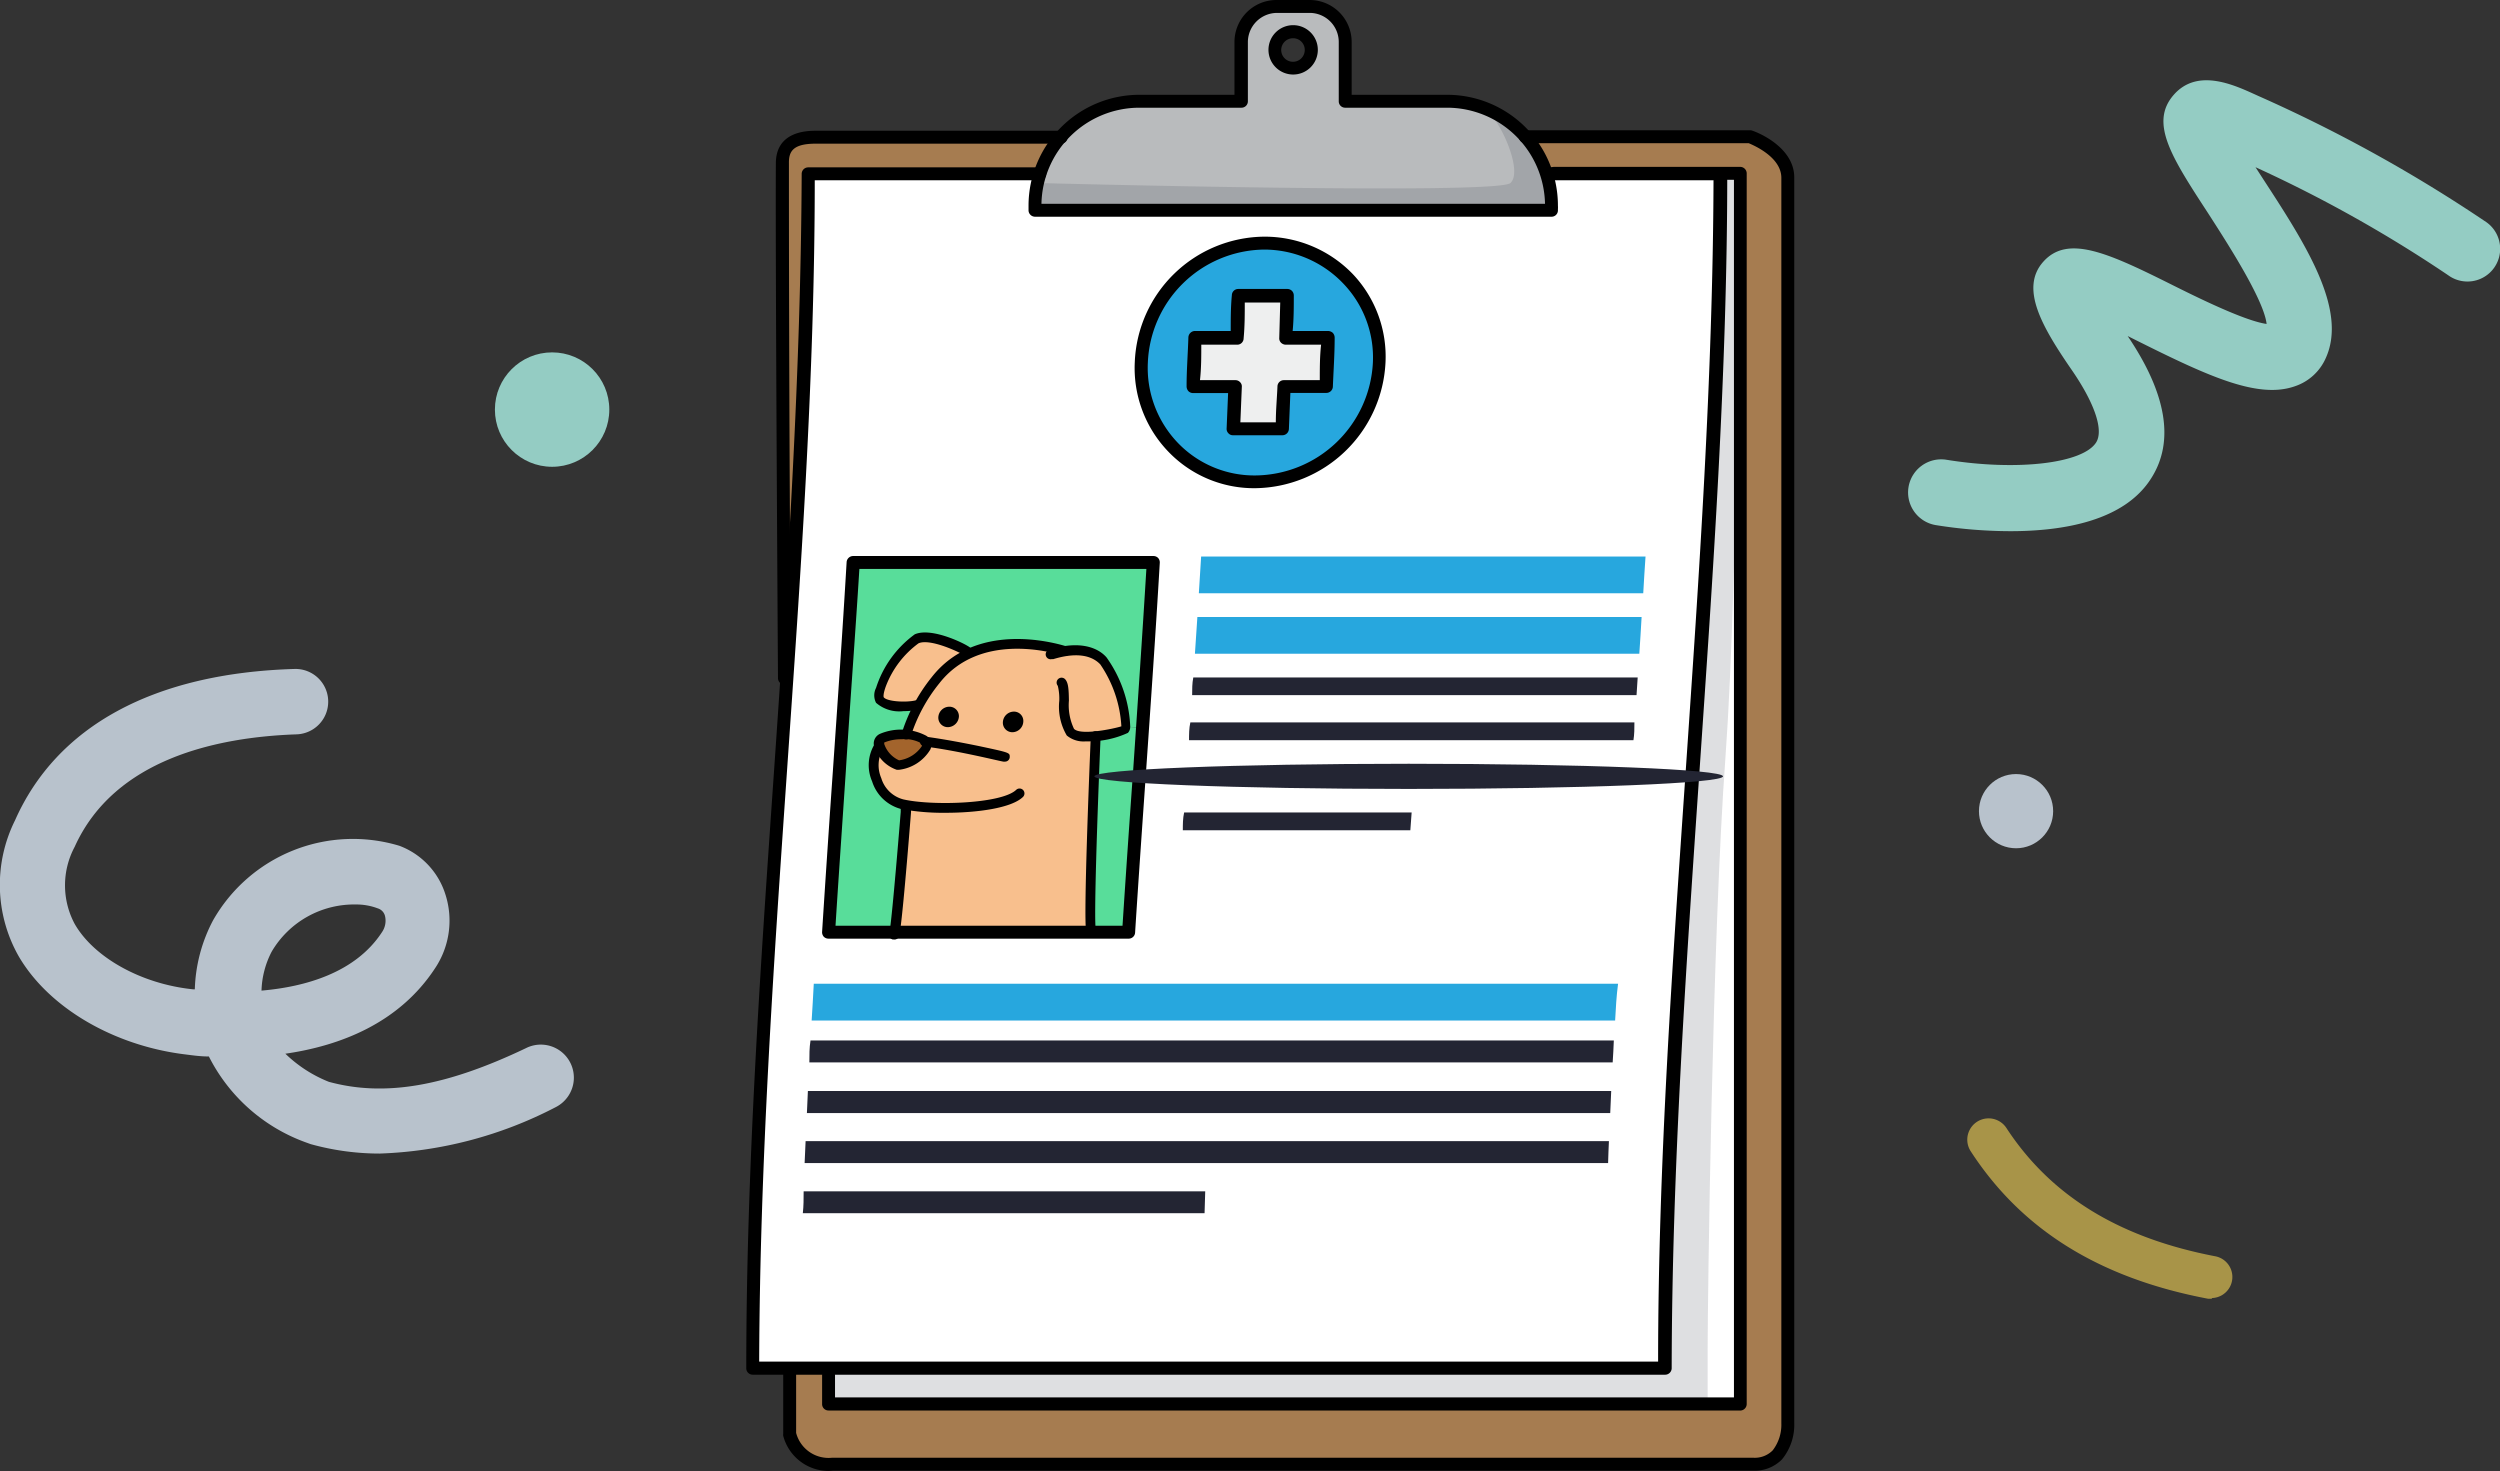 <svg xmlns="http://www.w3.org/2000/svg" viewBox="0 0 152.96 90">
    <rect x="0" y="0" width="152.96" height="90" fill="#333333" stroke="none"/>
    <g id="Layer_2">
        <g id="Layer_1-2">
            <g opacity="0.8" style="isolation:isolate">
                <path d="M23.22,70.58A15.77,15.77,0,0,1,19,70l-.22-.08a10.73,10.73,0,0,1-6-5.28c-.52,0-1-.07-1.39-.12C7,64,3,61.68,1.15,58.52a8.86,8.86,0,0,1-.23-8.33c2.55-5.75,8.46-9,17.09-9.26a2,2,0,0,1,.14,4C13.27,45.1,7,46.43,4.57,51.81a5,5,0,0,0,0,4.72c1.18,2.06,4.09,3.68,7.24,4l.11,0a9.61,9.61,0,0,1,1.11-4.21,9.84,9.84,0,0,1,11.41-4.57,4.67,4.67,0,0,1,2.82,3,5.24,5.24,0,0,1-.62,4.46c-2.22,3.41-5.86,4.78-9.18,5.26a8.15,8.15,0,0,0,2.66,1.72c3.41.93,7.14.29,12.06-2.06A2,2,0,0,1,34,67.74,25.11,25.11,0,0,1,23.22,70.58ZM21.78,55.34a5.85,5.85,0,0,0-5.16,2.89A5.5,5.5,0,0,0,16,60.61c2.65-.23,5.75-1.08,7.38-3.59a1.23,1.23,0,0,0,.17-1,.65.65,0,0,0-.43-.44A3.7,3.7,0,0,0,21.78,55.34Z"
                      fill="#d9e6f2"/>
            </g>
            <g opacity="0.8" style="isolation:isolate">
                <circle cx="123.35" cy="49.63" r="2.27" fill="#d9e6f2"/>
            </g>
            <g opacity="0.8" style="isolation:isolate">
                <circle cx="33.78" cy="25.06" r="3.5" fill="#acf2e7"/>
            </g>
            <g opacity="0.6" style="isolation:isolate">
                <path d="M135.33,79.46l-.24,0c-6.64-1.26-11.38-4.21-14.5-9A1.29,1.29,0,1,1,122.75,69c2.72,4.17,6.91,6.74,12.82,7.87a1.29,1.29,0,0,1-.24,2.55Z"
                      fill="#f7d557"/>
            </g>
            <g opacity="0.8" style="isolation:isolate">
                <path d="M123,32.5a29.27,29.27,0,0,1-4.55-.37,2,2,0,0,1,.64-4c4.32.7,8.34.23,9.16-1.06.47-.75-.09-2.4-1.49-4.43-1.81-2.63-3.2-5-1.74-6.63s3.83-.6,7.66,1.31c1.56.78,4.62,2.31,6,2.5-.17-1.52-2.53-5.14-3.59-6.79C132.86,9.61,131.5,7.51,133,5.8s3.84-.53,5.15.06a90.41,90.41,0,0,1,14,7.75,2,2,0,1,1-2.36,3.23A81.73,81.73,0,0,0,138,10.23l.44.68c2.57,3.95,5.22,8,3.86,11a3.16,3.16,0,0,1-1.88,1.72c-2.23.79-5.21-.56-9.52-2.71l-.72-.36c2.38,3.52,2.87,6.43,1.46,8.67C130,31.88,126.23,32.5,123,32.5Z"
                      fill="#acf2e7"/>
            </g>
            <path d="M109.38,87.07s.14,2.52-2.12,2.52H51a2.49,2.49,0,0,1-2.65-1.86s0-1.4,0-3.84v-.18h2.42V85.9h55.83V10.64H94.74l-.11,0a6.39,6.39,0,0,0-1.3-2.3H107s2.38.79,2.38,2.51Z"
                  fill="#a67c50"/>
            <path d="M106.52,10.64V85.9H50.69V83.71h51.19c0-24.36,3.36-48.71,3.4-73.07Z" fill="#fff"/>
            <path d="M95.14,10.64h10.14c0,24.36-3.36,48.71-3.4,73.07H46.06c0-14.07,1.13-28.14,2.08-42.21.69-10.29,1.3-20.58,1.31-30.86H63.62a6.2,6.2,0,0,0-.3,1.94,2.81,2.81,0,0,0,0,.29H94.91c0-.1,0-.19,0-.29a6.31,6.31,0,0,0-.29-1.91l.11,0ZM54.72,57H69.06c.27-4.17.56-8.34.84-12.51q.36-5.06.67-10.12H52.2C51.74,42,51.18,49.5,50.69,57ZM84.43,22.17a7,7,0,0,0-7.1-7.3,7.58,7.58,0,0,0-7.5,7.3,6.93,6.93,0,0,0,7,7.3A7.7,7.7,0,0,0,84.43,22.17Z"
                  fill="#fff"/>
            <path d="M94.92,12.58c0,.1,0,.19,0,.29H63.33a2.81,2.81,0,0,1,0-.29,6.33,6.33,0,0,1,1.59-4.21A6.35,6.35,0,0,1,69.69,6.2h6.23V2.57A2.18,2.18,0,0,1,78.11.4h2A2.16,2.16,0,0,1,82.3,2.57V6.2h6.24a6.4,6.4,0,0,1,6.09,4.47A6.31,6.31,0,0,1,94.92,12.58ZM80.23,3.06a1.11,1.11,0,1,0-1.11,1.11A1.11,1.11,0,0,0,80.23,3.06Z"
                  fill="#b9bbbd"/>
            <path d="M77.33,14.87a7,7,0,0,1,7.1,7.3,7.7,7.7,0,0,1-7.64,7.3,6.93,6.93,0,0,1-7-7.3A7.58,7.58,0,0,1,77.33,14.87Zm3.8,8.78c0-1,.08-2,.11-3H78.66c0-.86.06-1.72.08-2.58h-3c0,.86,0,1.72-.07,2.58H73.12c0,1-.07,2-.11,3h2.58c0,.86-.08,1.73-.12,2.58h3c0-.85.08-1.72.11-2.58Z"
                  fill="#27a7de"/>
            <path d="M81.24,20.69c0,1-.07,2-.11,3H78.55c0,.86-.07,1.73-.11,2.58h-3c0-.85.08-1.72.12-2.58H73c0-1,.08-2,.11-3H75.7c0-.86,0-1.72.07-2.58h3c0,.86,0,1.72-.08,2.58Z"
                  fill="#eeefef"/>
            <path d="M69.9,44.53c-.28,4.17-.57,8.34-.84,12.51H66.75v-.15c-.16-1,.24-10.63.29-11.84a5.53,5.53,0,0,0,1.82-.42.3.3,0,0,0,0-.17Z"
                  fill="#58dd9a"/>
            <path d="M65.12,39.84a2.68,2.68,0,0,1,2.42.58,7.58,7.58,0,0,1,1.36,4,.3.3,0,0,1,0,.17,5.53,5.53,0,0,1-1.82.42c-.05,1.21-.45,10.89-.29,11.84V57h-12c.21-1.24.72-7.76.72-7.76v0l-.23,0a2.5,2.5,0,0,1-1.45-3.53,2,2,0,0,0,1.13,1.12c.57.1,2.11-.89,1.69-1.44h0a.43.43,0,0,0-.12-.11,2.07,2.07,0,0,0-1-.31,9.43,9.43,0,0,1,.76-1.82,9.68,9.68,0,0,1,1-1.49,5.33,5.33,0,0,1,2-1.58A8.82,8.82,0,0,1,65.12,39.84Z"
                  fill="#f8bf8d"/>
            <path d="M48.78,8.37a7.87,7.87,0,0,1-.9.65c-.05,3.14,0,17.13.11,32.47h.15c.69-10.29,1.3-20.58,1.31-30.86H63.62a6.24,6.24,0,0,1,1.29-2.27Z"
                  fill="#a67c50"/>
            <path d="M59,39.76l.14.29a5.33,5.33,0,0,0-2,1.58,9.68,9.68,0,0,0-1,1.49c-.6.15-2,.16-2.38-.3s1.22-3.31,2.21-3.74S59,39.76,59,39.76Z"
                  fill="#f8bf8d"/>
            <path d="M53.76,45.68a.39.39,0,0,1,.18-.52,3.18,3.18,0,0,1,1.52-.22,2.07,2.07,0,0,1,1,.31.43.43,0,0,1,.12.11h0c.42.55-1.12,1.54-1.69,1.44A2,2,0,0,1,53.76,45.68Z"
                  fill="#a3642c"/>
            <path d="M68.9,44.46a7.58,7.58,0,0,0-1.36-4,2.68,2.68,0,0,0-2.42-.58,8.82,8.82,0,0,0-6,.21L59,39.76s-2-1.12-3-.68-2.6,3.18-2.21,3.74,1.78.45,2.38.3a9.43,9.43,0,0,0-.76,1.82,3.18,3.18,0,0,0-1.52.22.39.39,0,0,0-.18.52,2.5,2.5,0,0,0,1.45,3.53l.23,0v0s-.51,6.52-.72,7.76h-4C51.18,49.5,51.74,42,52.2,34.41H70.57q-.31,5.07-.67,10.12Z"
                  fill="#58dd9a"/>
            <g opacity="0.15">
                <path d="M63.59,11.2s28,.74,28.82,0-.7-4-1.45-4.37c0,0,2.74,1.59,3.14,2.38a20.68,20.68,0,0,1,.74,3.73H63.54"
                      fill="#232533"/>
            </g>
            <g opacity="0.15">
                <path d="M105.08,10.35l1.39.2s-.1,24.85-.9,35.78-1.09,33.09-1.09,36.27v3.18H50.82l.2-1.89s43.62-1.09,50.68-.1c0,0,.49-15.8.59-20.47S104,35,104.18,32.12s1-19.88,1-19.88"
                      fill="#232533"/>
            </g>
            <path d="M62.61,44.15a.68.68,0,0,1-.65.65.58.58,0,0,1-.6-.61.68.68,0,0,1,.65-.65A.57.57,0,0,1,62.61,44.15Z"/>
            <path d="M58.67,43.84a.69.69,0,0,1-.65.65.58.58,0,0,1-.61-.6.68.68,0,0,1,.65-.65A.58.58,0,0,1,58.67,43.84Z"/>
            <path d="M55.46,45.24h-.09a.3.3,0,0,1-.2-.37A10.45,10.45,0,0,1,57,41.44c2.67-3.42,7.35-2.17,8.26-1.89a.31.31,0,0,1,.19.38.3.3,0,0,1-.37.19c-.85-.26-5.18-1.42-7.61,1.69A9.93,9.93,0,0,0,55.74,45,.29.29,0,0,1,55.46,45.24Z"/>
            <path d="M57.85,49.73a14,14,0,0,1-2.71-.23,2.53,2.53,0,0,1-1.78-1.69,2.48,2.48,0,0,1,.17-2.31.3.3,0,1,1,.47.36,2,2,0,0,0-.08,1.75,1.91,1.91,0,0,0,1.35,1.3c1.79.41,6,.27,6.9-.58a.3.3,0,0,1,.42.43C61.88,49.45,59.76,49.73,57.85,49.73Z"/>
            <path d="M61.48,46.6H61.4c-.12,0-2.75-.67-4.86-.93a.32.32,0,0,1-.26-.34.3.3,0,0,1,.33-.26c1.14.15,2.42.4,3.3.58,1.87.4,1.87.4,1.87.66A.29.29,0,0,1,61.48,46.6Z"/>
            <path d="M55,47.1h-.13a2.19,2.19,0,0,1-1.4-1.49.65.65,0,0,1,.37-.71h0a3.33,3.33,0,0,1,2.82.11.66.66,0,0,1,.26.85A2.59,2.59,0,0,1,55,47.1Zm.2-1.87a2.74,2.74,0,0,0-1.1.2h0s0,0,0,.09a1.69,1.69,0,0,0,.91,1,2,2,0,0,0,1.4-.88c0-.07,0-.09,0-.14A2.1,2.1,0,0,0,55.17,45.23Z"/>
            <path d="M55.28,43.51A2.16,2.16,0,0,1,53.6,43a1,1,0,0,1,0-.91,6.51,6.51,0,0,1,2.37-3.28c1.07-.47,3.29.67,3.43.85a.3.3,0,0,1,0,.37.32.32,0,0,1-.36.09.24.24,0,0,1-.1-.06c-.37-.22-2.06-1-2.74-.7a5.82,5.82,0,0,0-2,2.63c-.16.44-.15.63-.13.67.19.27,1.42.34,2,.18a.3.3,0,0,1,.36.22.29.29,0,0,1-.21.36A4.93,4.93,0,0,1,55.28,43.51Z"/>
            <path d="M66.57,45.36h-.14A1.6,1.6,0,0,1,65.27,45a3.47,3.47,0,0,1-.46-2.12,3.27,3.27,0,0,0-.09-.92.3.3,0,0,1,.46-.39c.19.22.21.62.22,1.3a3.38,3.38,0,0,0,.31,1.72c.39.43,2.43,0,2.9-.15a7.45,7.45,0,0,0-1.29-3.79c-.58-.61-1.57-.72-2.88-.32l-.1,0a.3.3,0,0,1-.12-.59h0c1.93-.59,3-.07,3.48.48a7.81,7.81,0,0,1,1.45,4.2.54.54,0,0,1-.14.42A5.72,5.72,0,0,1,66.57,45.36Z"/>
            <path d="M101.88,84.11H46.06a.4.4,0,0,1-.29-.12.39.39,0,0,1-.11-.28c0-12.19.87-24.58,1.7-36.56S49,22.8,49.05,10.64a.4.4,0,0,1,.4-.4H63.62a.39.39,0,0,1,.39.4.38.38,0,0,1-.39.39H49.85c0,12.07-.88,24.32-1.7,36.17s-1.66,24.08-1.7,36.11h55c0-12.06.88-24.31,1.69-36.16s1.66-24.08,1.7-36.12H94.74a.39.39,0,0,1-.4-.39.4.4,0,0,1,.4-.4h10.54a.38.38,0,0,1,.28.12.4.4,0,0,1,.12.28c0,12.19-.88,24.58-1.7,36.56s-1.68,24.35-1.7,36.51A.4.4,0,0,1,101.88,84.11Z"/>
            <path d="M76.79,29.87a7.26,7.26,0,0,1-5.3-2.23,7.37,7.37,0,0,1-2.06-5.48,8,8,0,0,1,7.9-7.68,7.49,7.49,0,0,1,5.44,2.29,7.34,7.34,0,0,1,2,5.42h0a8.08,8.08,0,0,1-8,7.68Zm.54-14.6a7.21,7.21,0,0,0-7.1,6.92,6.63,6.63,0,0,0,1.83,4.9,6.49,6.49,0,0,0,4.73,2h0A7.27,7.27,0,0,0,84,22.16h0a6.53,6.53,0,0,0-1.84-4.84A6.69,6.69,0,0,0,77.33,15.27Z"/>
            <path d="M78.44,26.63h-3a.36.36,0,0,1-.28-.12.38.38,0,0,1-.11-.3l.09-2.16H73a.4.4,0,0,1-.29-.12.44.44,0,0,1-.11-.29c0-1,.08-2,.11-3a.41.41,0,0,1,.4-.39h2.19c0-.73,0-1.46.07-2.19a.39.39,0,0,1,.39-.38h3a.4.4,0,0,1,.29.12.41.41,0,0,1,.11.28c0,.73,0,1.45-.07,2.17h2.17a.45.45,0,0,1,.29.12.44.44,0,0,1,.11.29c0,1-.07,2-.11,3a.4.4,0,0,1-.4.38h-2.2l-.09,2.2A.4.4,0,0,1,78.44,26.63Zm-2.55-.79h2.17c0-.74.07-1.47.1-2.2a.39.39,0,0,1,.39-.38h2.2c0-.73,0-1.45.08-2.17H78.66a.42.42,0,0,1-.28-.12.37.37,0,0,1-.11-.29l.06-2.17H76.16c0,.73,0,1.46-.07,2.19a.39.39,0,0,1-.39.39H73.5c0,.72,0,1.44-.08,2.17h2.17a.38.38,0,0,1,.28.12.36.36,0,0,1,.11.29Z"/>
            <path d="M69.06,57.43H50.69a.4.4,0,0,1-.29-.12.41.41,0,0,1-.1-.3c.21-3.29.43-6.57.66-9.86.29-4.18.59-8.51.84-12.76a.4.4,0,0,1,.4-.37H70.57a.4.4,0,0,1,.29.12.41.41,0,0,1,.1.3c-.25,4.25-.55,8.58-.84,12.76-.23,3.29-.46,6.57-.67,9.86A.39.39,0,0,1,69.06,57.43Zm-17.94-.79H68.68q.31-4.76.65-9.49c.27-4,.56-8.22.81-12.34H52.58C52.32,39,52,43.14,51.75,47.2,51.54,50.35,51.32,53.49,51.12,56.64Z"/>
            <path d="M54.69,57.48h-.07a.29.29,0,0,1-.21-.36c.06-.28.24-1.78.7-7.44,0-.56,0-.56.16-.64l.34.49-.17-.24.3,0s0,.17,0,.41c-.37,4.64-.61,7.1-.72,7.53A.29.29,0,0,1,54.69,57.48Z"/>
            <path d="M66.75,57.19a.31.31,0,0,1-.3-.25c-.15-.93.18-9.35.29-11.91a.29.29,0,0,1,.31-.29.31.31,0,0,1,.29.31c-.21,5-.41,11.1-.3,11.79a.29.29,0,0,1-.24.34Z"/>
            <path d="M100.54,36.3H73.35c.05-.75.09-1.5.14-2.25h27.19C100.63,34.8,100.58,35.55,100.54,36.3Z"
                  fill="#27a7de"/>
            <path d="M98.82,62.44H49.66c.05-.75.09-1.5.13-2.25H99C98.9,60.94,98.86,61.69,98.82,62.44Z" fill="#27a7de"/>
            <path d="M98.67,65H49.52c0-.45,0-.9.07-1.34H98.74C98.72,64.13,98.7,64.58,98.67,65Z" fill="#232533"/>
            <path d="M98.52,68.1H49.37l.06-1.35H98.58Z" fill="#232533"/>
            <path d="M98.39,71.16H49.23l.06-1.34H98.44C98.42,70.27,98.4,70.72,98.39,71.16Z" fill="#232533"/>
            <path d="M73.74,72.89H49.17c0,.45,0,.9-.05,1.34H73.7C73.71,73.79,73.73,73.34,73.74,72.89Z" fill="#232533"/>
            <path d="M100.3,40H73.11l.15-2.25h27.18C100.4,38.5,100.35,39.25,100.3,40Z" fill="#27a7de"/>
            <path d="M100.13,42.53H72.94c0-.36,0-.72.07-1.08H100.2C100.18,41.81,100.15,42.17,100.13,42.53Z"
                  fill="#232533"/>
            <path d="M99.94,45.29H72.75c0-.36,0-.73.08-1.09H100C100,44.56,100,44.93,99.94,45.29Z" fill="#232533"/>
            <ellipse cx="86.19" cy="47.5" rx="19.23" ry="0.77" fill="#232533"/>
            <path d="M86.29,50.8H72.37c0-.36,0-.73.08-1.09H86.37C86.34,50.07,86.32,50.44,86.29,50.8Z" fill="#232533"/>
            <path d="M106.52,86.3H50.69a.39.39,0,0,1-.39-.4V84.16a.39.39,0,0,1,.39-.4.4.4,0,0,1,.4.4V85.5h55V11h-11a.39.39,0,0,1-.4-.39.4.4,0,0,1,.4-.4h11.38a.4.4,0,0,1,.4.4V85.9A.4.4,0,0,1,106.52,86.3Z"/>
            <path d="M94.91,13.26H63.33a.4.4,0,0,1-.4-.37c0-.12,0-.21,0-.31A6.79,6.79,0,0,1,69.7,5.8h5.83V2.57A2.57,2.57,0,0,1,78.11,0h2A2.57,2.57,0,0,1,82.7,2.57V5.8h5.85a6.78,6.78,0,0,1,6.77,6.78,1.62,1.62,0,0,1,0,.22v.09A.39.39,0,0,1,94.91,13.26Zm-31.19-.79H94.53a6,6,0,0,0-6-5.88H82.3a.39.39,0,0,1-.39-.39V2.57A1.78,1.78,0,0,0,80.14.79h-2a1.79,1.79,0,0,0-1.79,1.78V6.2a.39.39,0,0,1-.39.39H69.7A6,6,0,0,0,63.72,12.47Z"/>
            <path d="M79.12,4.56a1.51,1.51,0,1,1,1.51-1.5A1.51,1.51,0,0,1,79.12,4.56Zm0-2.22a.72.72,0,1,0,.71.72A.71.71,0,0,0,79.12,2.34Z"/>
            <path d="M50.7,90a2.88,2.88,0,0,1-2.78-2.15.36.36,0,0,1,0-.11s0-1.41,0-3.85a.39.39,0,0,1,.39-.4h0a.4.4,0,0,1,.4.4c0,2.14,0,3.49,0,3.78a2.05,2.05,0,0,0,2.2,1.52h56.36a1.54,1.54,0,0,0,1.19-.45,2.57,2.57,0,0,0,.53-1.65V10.88c0-1.28-1.72-2-2-2.12H93.33a.39.39,0,0,1-.4-.39.4.4,0,0,1,.4-.4H107l.12,0c.11,0,2.66.91,2.66,2.89V87.07a3.34,3.34,0,0,1-.75,2.22,2.33,2.33,0,0,1-1.77.69H51Z"/>
            <path d="M48,41.89a.4.4,0,0,1-.4-.4C47.49,24,47.45,13.71,47.47,10c0-1.94,1.84-2,2.45-2h15a.4.4,0,0,1,.4.4.39.39,0,0,1-.4.39h-15c-1.39,0-1.66.46-1.65,1.19,0,3.76,0,14.08.12,31.54a.4.4,0,0,1-.4.4Z"/>
        </g>
    </g>
</svg>